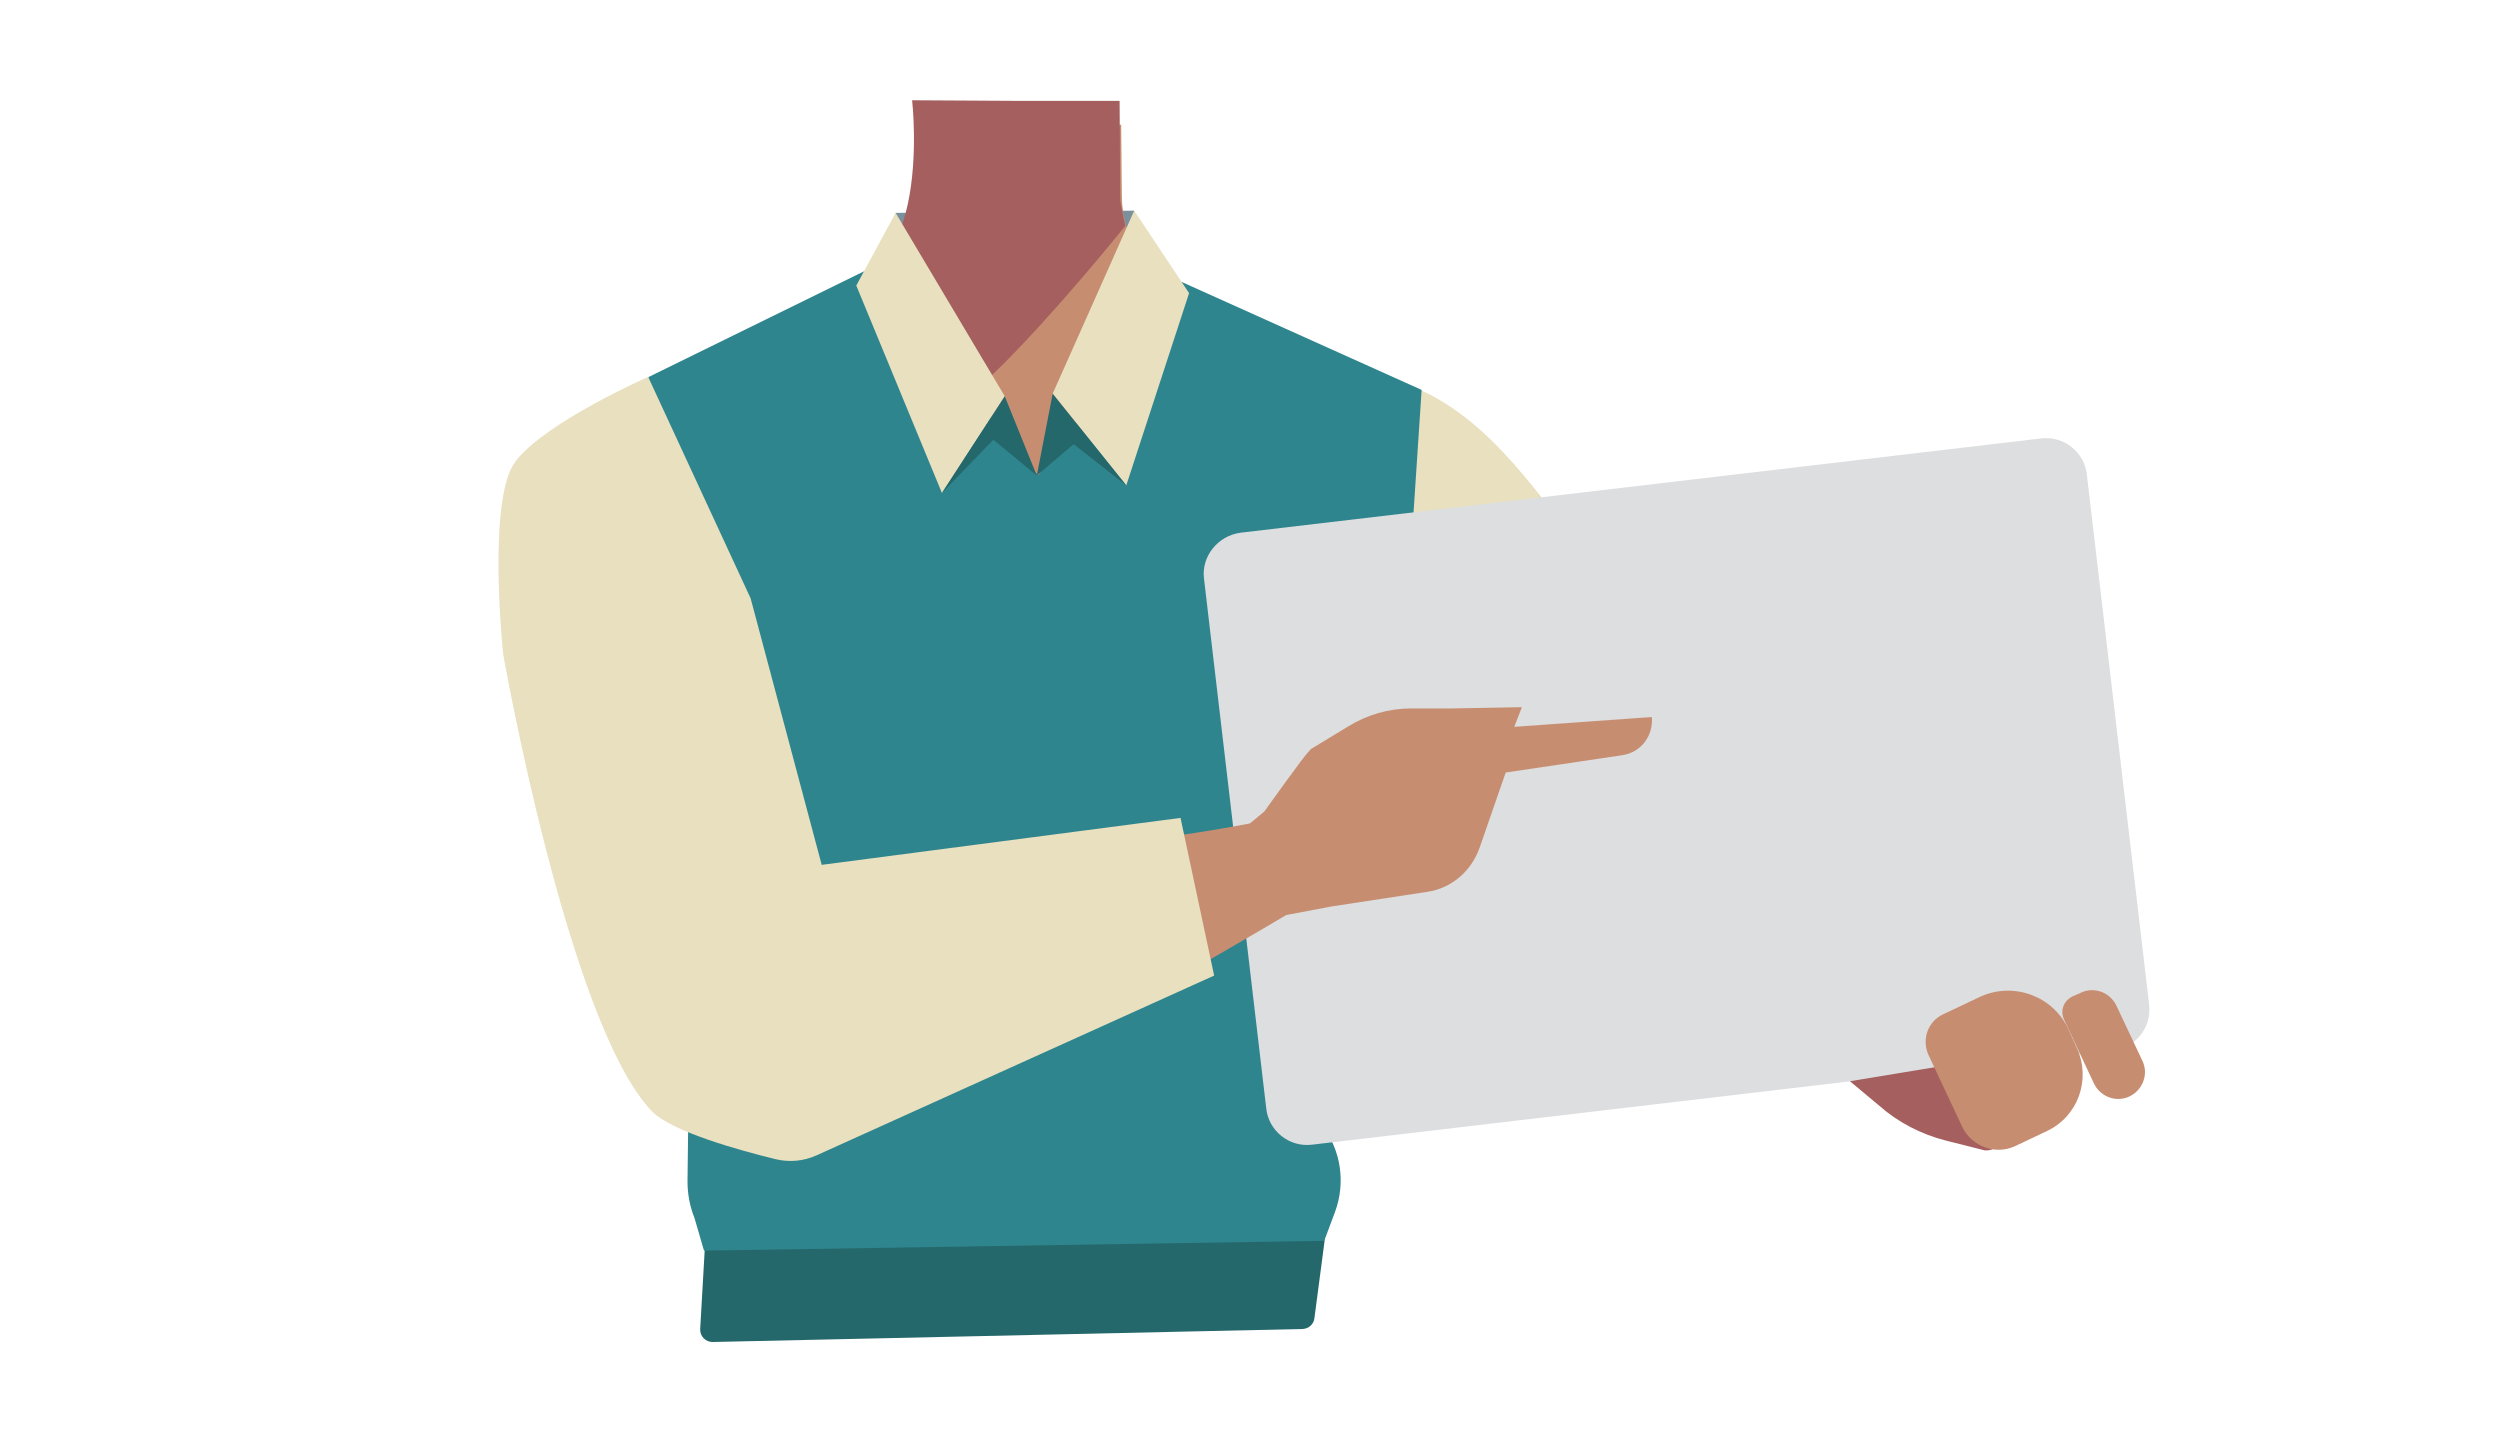 <?xml version="1.0" encoding="utf-8"?>
<!-- Generator: Adobe Illustrator 26.0.2, SVG Export Plug-In . SVG Version: 6.00 Build 0)  -->
<svg version="1.1" id="Calque_1" xmlns="http://www.w3.org/2000/svg" xmlns:xlink="http://www.w3.org/1999/xlink" x="0px" y="0px"
	 viewBox="0 0 788 455" style="enable-background:new 0 0 788 455;" xml:space="preserve">
<style type="text/css">
	.st0{fill:#7A909D;}
	.st1{fill:#C78D71;}
	.st2{fill:#A45F5E;}
	.st3{fill:#E8E0BF;}
	.st4{fill:#D68F72;stroke:#000000;stroke-width:3;stroke-miterlimit:10;}
	.st5{fill:#25686B;}
	.st6{fill:#2E858E;}
	.st7{fill:#DDDEE0;}
</style>
<polygon class="st0" points="281.2,103.2 282.3,67.1 357.5,66.4 357,103.2 "/>
<path d="M94.4,473h0.1H94.4z"/>
<polygon points="94.5,473 94.6,473 94.6,473 "/>
<path d="M94.4,473h0.1H94.4z"/>
<polygon points="94.5,473 94.6,473 94.6,473 "/>
<path class="st1" d="M338.9,261.8c13.4,8.7,27.7,43.4,43.3,46.9c5.5,1.2,16.7-6.5,19.6-11.3c11.1-17.4,5.7-66.1,21.4-79.5
	c13.2-11.3,45-4.8,45.9-52.6c0.5-29-33.4-42.9-41.6-45.7c-1.4-0.5-2.6-1-4-1.6l-50.3-25c-11.9-5.8-19.5-18-19.6-31.2l-0.2-22.5
	l-33.6,2.6L291,31.8l-1.9,26.8c0.1,15-10.7,28.8-24.1,35.4l-49.8,24.7c0,0-44,13.3-43.5,46.4c0.7,47.7,32.6,41.3,45.9,52.6
	c15.7,13.4,10.3,62.1,21.4,79.5c3.1,4.7,14.2,12.6,19.6,11.3c15.5-3.6,29.2-39.3,43.3-46.9C309.5,257.3,331,256.7,338.9,261.8z"/>
<path class="st2" d="M321.8,31.8h31.1l0.2,31.6l1.6,7.8c0,0-52.1,64.9-62.1,59.9c-8.5-4.1-18.4-43.6-18.4-43.6s8.6-7.5,11.9-23
	c3.4-15.5,1.4-32.9,1.4-32.9L321.8,31.8z"/>
<path class="st3" d="M397,173.7c14.8,31.1,50.8,48.2,50.8,48.2s65.9,40.8,87.5,54.7c10.2,6.6,31.3,20.6,48.5-4.5l0,0
	c14-20.6-3.5-37.8-12.7-45c-18.6-14.7-59.5-40.5-75.2-58c-11.7-13-29-42.4-58-49.6c0,0-18.8-3.9-35,14.9l-0.6,0.7
	C393.1,145.6,390.9,160.9,397,173.7z"/>
<path class="st4" d="M232.7,140.6c22.1,26.3,22.6,66.4,22.6,66.4s9.7,76.8,13.3,102.3c1.7,12.1,5.7,37-24.2,42.1l0,0
	c-24.6,4.2-32.8-18.9-35.7-30.2c-5.6-23.1-12.2-71-21.6-92.6c-7-16-24.1-38-18.6-67.5c0,0,1.9-24.6,25.7-31.6l1-0.2
	C209,125.3,223.7,129.8,232.7,140.6L232.7,140.6z"/>
<path class="st5" d="M220.7,418.9l1.5-26.2c0.1-2.1,1.8-3.7,3.9-3.7h189.5c1.2,0,2,1,1.9,2.2l-3.2,24.3c-0.2,1.9-1.8,3.3-3.7,3.4
	L224.6,423C222.4,423,220.6,421.2,220.7,418.9z"/>
<path class="st6" d="M216.7,372.4l2-164.3l-14.4-89.2L274,84.7l53.2,65.2l45.1-61.1l75.8,34.1l-8.5,128.8l-33.1,89.6l10.2,13.4
	c6,7.8,7.5,18.1,4.1,27.3l-3.4,9.1l-195.5,3.1l-3-10.3C217.4,380.2,216.7,376.2,216.7,372.4z"/>
<path class="st7" d="M391.1,167.9l252.2-29.7c7.2-0.9,13.8,4.3,14.5,11.6l19.6,166.8c0.9,7.2-4.3,13.8-11.6,14.5l-252.2,29.7
	c-7.2,0.9-13.8-4.3-14.5-11.6l-19.6-166.8C378.6,175.4,383.9,168.8,391.1,167.9z"/>
<path class="st1" d="M653.2,314.1l2.7-1.2c4.2-2,9.2-0.1,11.2,4.1l8.2,17.4c2,4.2,0.1,9.2-4.1,11.2l0,0c-4.2,2-9.2,0.1-11.2-4.1
	l-9.4-20.1C649.3,318.6,650.4,315.5,653.2,314.1z"/>
<path class="st2" d="M583.1,340.8l50.3-8.3l-2.6,26c-0.2,2.5-2.5,4.3-5,4.1c-0.2,0-0.5,0-0.6-0.1l-11.9-3c-7.8-2-15-5.7-21.1-11.1
	L583.1,340.8z"/>
<path class="st1" d="M612.5,319.7l11.6-5.5c10.4-4.8,22.9-0.4,27.8,10.1l0,0l2.7,6c4.6,9.9,0.4,21.6-9.4,26.2l0,0l-9.9,4.7
	c-6.3,3-13.8,0.2-16.8-6l0,0l-10.6-22.6C605.6,327.6,607.7,321.9,612.5,319.7L612.5,319.7z"/>
<path class="st1" d="M389.3,263.4l16.2,25l14.3-2.7l30.1-4.6c7.6-1.1,13.8-6.5,16.4-13.7l8.3-23.9l37-5.5c5.2-0.9,8.9-5.2,9.1-10.6
	V226l-43.4,3.1l2.4-6.2l-22,0.4h-12.9c-7.1,0-13.9,2-19.9,5.7l-11.7,7.1c-2.5,2.7-3.2,4-8,10.4l-6.7,9.3"/>
<path class="st1" d="M214,326c-4.7-24.2,21.5-37.4,31.3-41.6c9.8-4.2,31.6-8,42.3-9.8c27.3-4.7,73.9-9.1,100.7-14
	c17.5-3.2,26.7-5.5,31.8,5.2c4.6,9.7-5.1,17-11.1,20.5c-24.2,14.4-76.6,44.9-104.4,55.8c-11.4,4.5-35.3,11.4-47.6,11.9
	C222.8,355.5,215.3,333.1,214,326z"/>
<path class="st3" d="M204.3,118.8c0,0-32.3,14.2-41.8,26.6c-9.1,11.9-3.9,60.8-3.9,60.8s20.6,117,47,144.2c6.2,6.3,27.8,12.3,39,15
	c4.2,1,8.7,0.6,12.7-1.2l125.4-56.7l-10.6-49.7L259,272.6l-22.4-84"/>
<polygon class="st3" points="269.9,90 282.3,67.1 316.7,124.9 296.9,155.4 "/>
<polygon class="st3" points="374.8,92.4 357.5,66.4 331.8,124.1 355,153 "/>
<polygon class="st5" points="316.7,124.9 326.8,149.9 313.1,138.6 296.9,155.4 "/>
<polygon class="st5" points="326.8,149.9 331.8,124.1 355,153 338.4,140 "/>
</svg>
